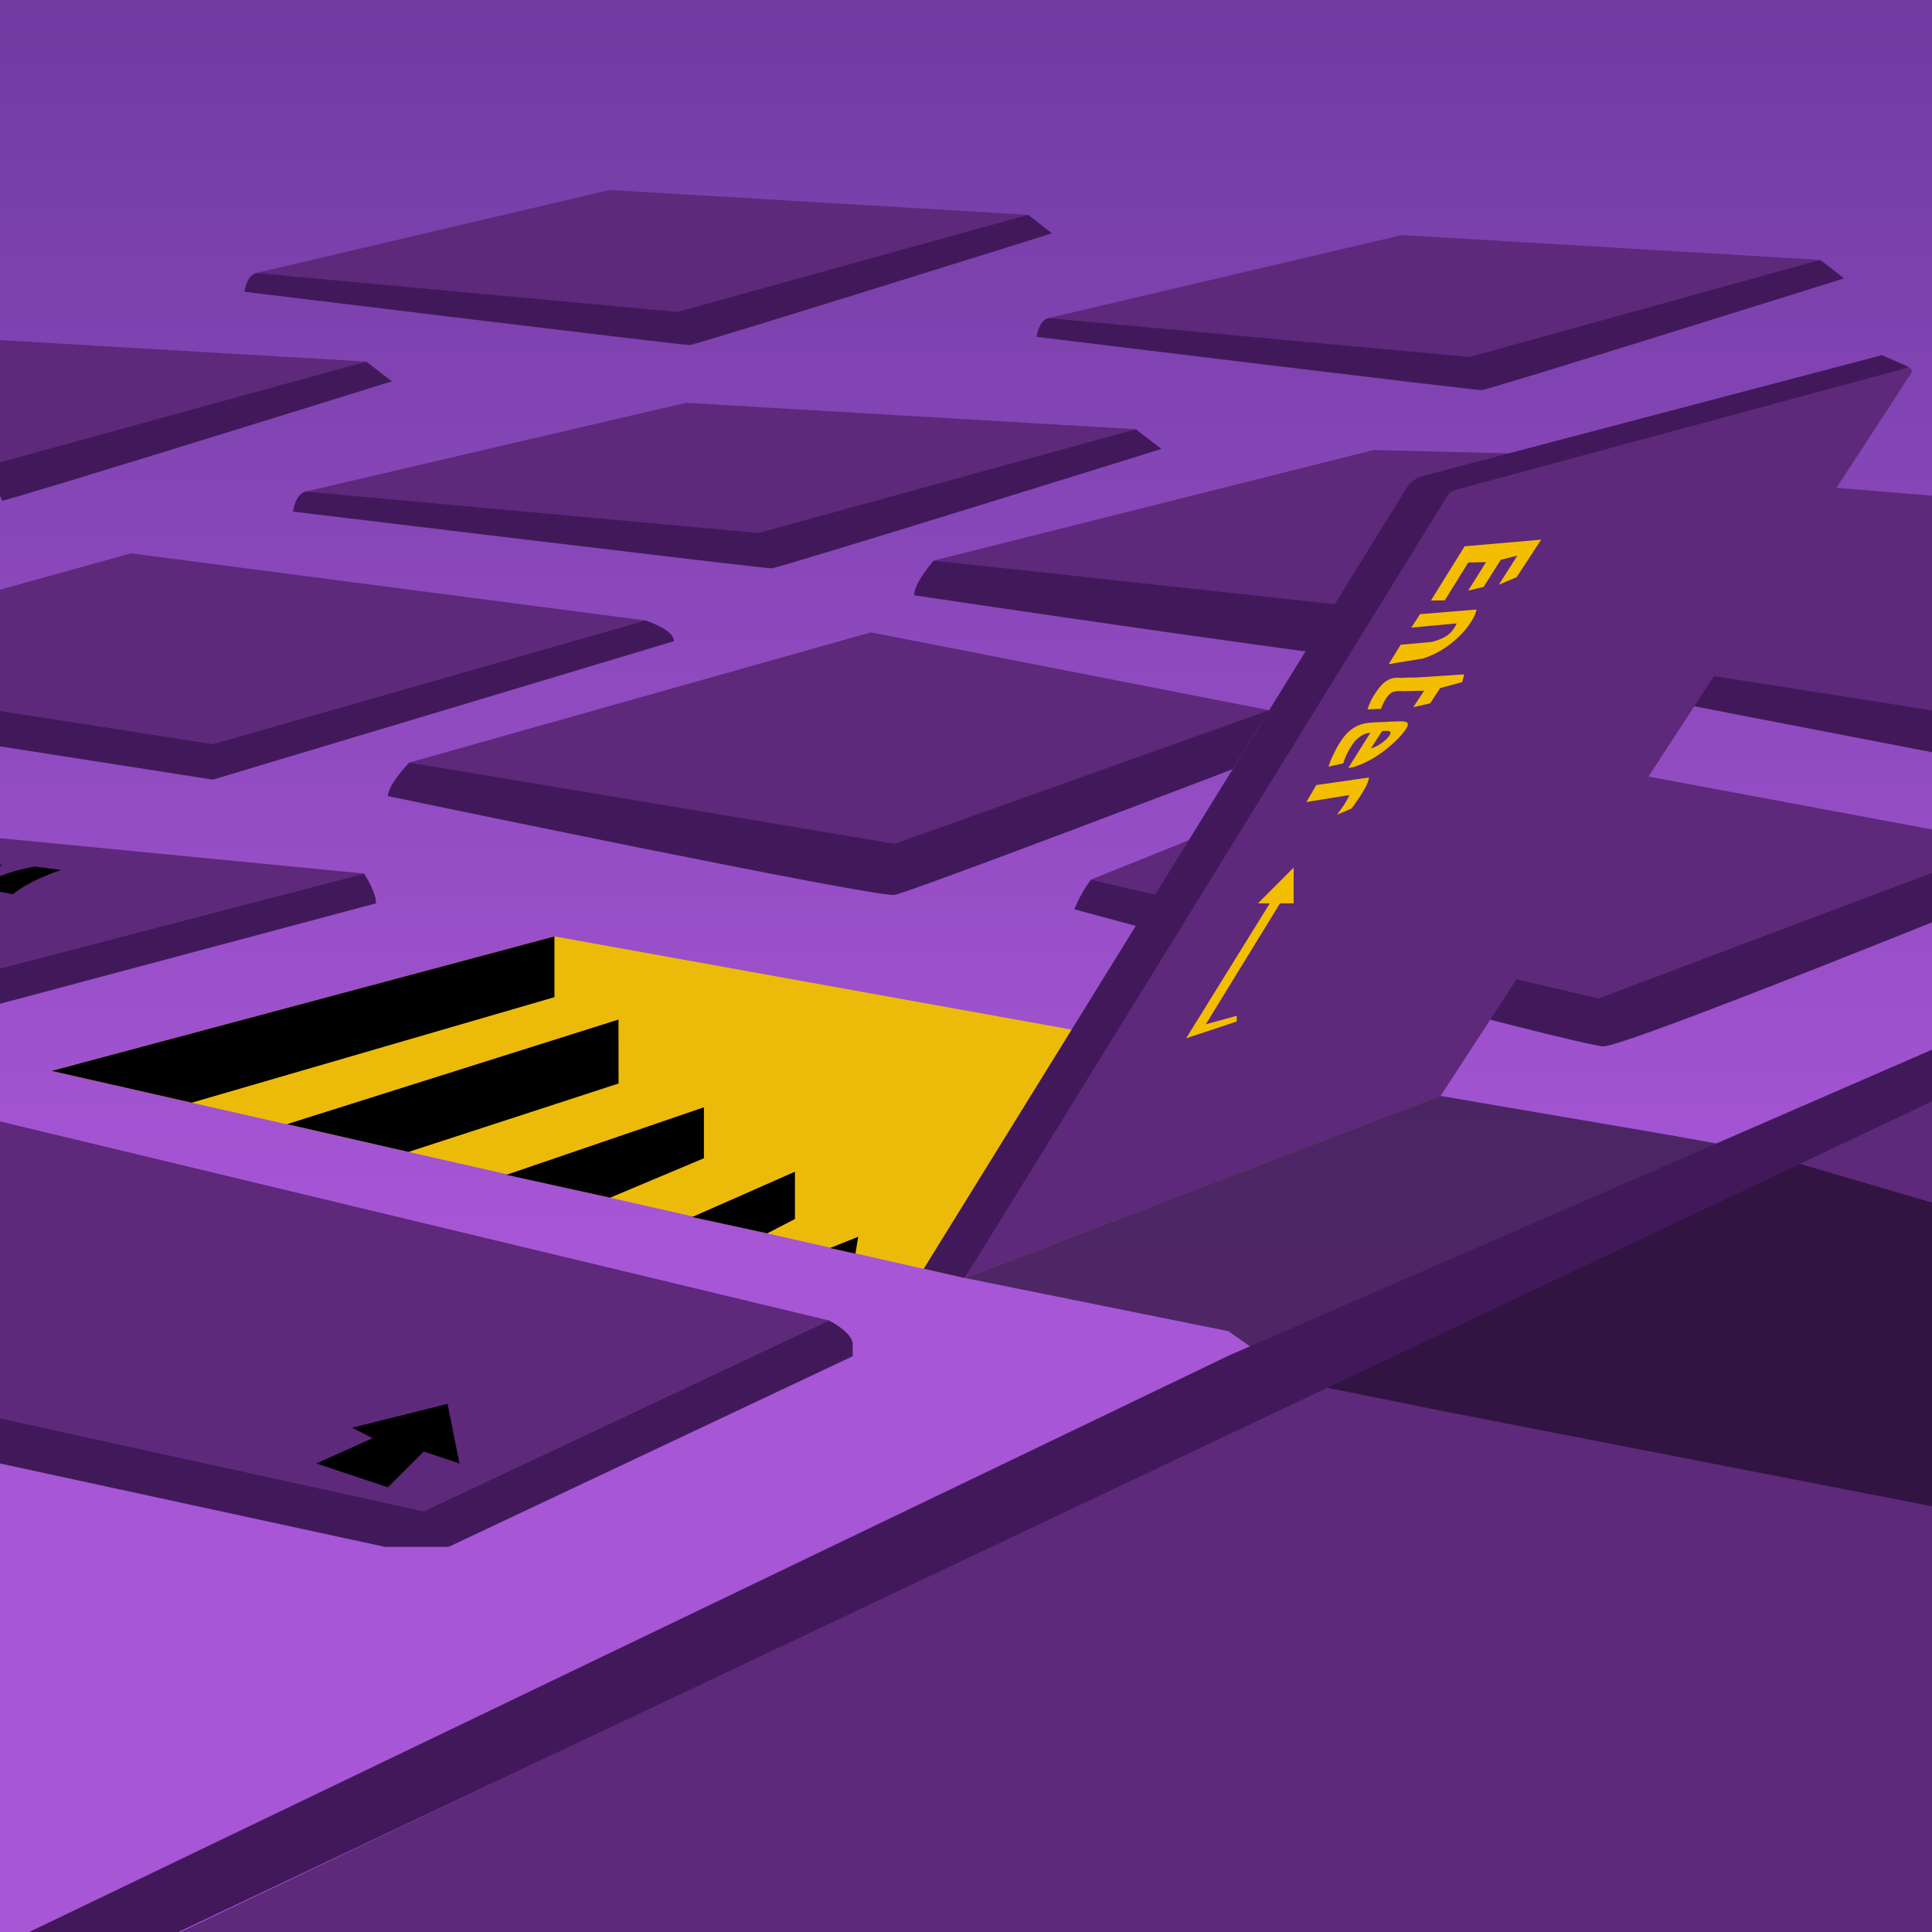 <?xml version="1.0" encoding="UTF-8"?>
<svg xmlns="http://www.w3.org/2000/svg" width="600" height="600" xmlns:xlink="http://www.w3.org/1999/xlink" viewBox="0 0 600 600">
  <defs>
    <linearGradient id="linear-gradient" x1="302.95" y1="-29.08" x2="302.95" y2="550.23" gradientTransform="matrix(1, 0, 0, 1, 0, 0)" gradientUnits="userSpaceOnUse">
      <stop offset="0" stop-color="#6c399e"/>
      <stop offset=".72" stop-color="#a756d6"/>
    </linearGradient>
    <linearGradient id="linear-gradient-2" x1="205.36" y1="336.19" x2="205.36" y2="343.24" gradientTransform="matrix(1, 0, 0, 1, 0, 0)" gradientUnits="userSpaceOnUse">
      <stop offset="0" stop-color="#6c399e"/>
      <stop offset="1" stop-color="#a045cd"/>
    </linearGradient>
  </defs>
  <g id="Layer_1" data-name="Layer 1">
    <rect x="-4.59" y="-4.5" width="615.09" height="607" style="fill: url(#linear-gradient);"/>
    <polygon points="496.45 310.01 623.82 262.04 448.03 229.26 338.84 273.14 496.45 310.01" style="fill: #5e287b;"/>
    <path d="M338.84,273.14s-2.98,3.7-5.19,9.25c0,0,156.93,42.56,164.33,42.56s127.46-48.75,127.46-48.75c0,0,2.07-10.47-1.63-14.17l-127.37,47.97-157.6-36.87Z" style="fill: #41195b;"/>
    <polygon points="636.69 157 636.69 227.95 501.69 205.12 564.6 151.01 636.69 157" style="fill: #5e287b;"/>
    <path d="M641.06,227.07v14.29c-49.37-9.14-161.58-31.13-161.58-31.13,1.81-5.66,22.21-5.11,22.21-5.11l139.38,21.96Z" style="fill: #41195b;"/>
    <polygon points="279.47 265.74 127.15 236.8 270.45 196.39 398.06 221.33 279.47 265.74" style="fill: #5e287b;"/>
    <path d="M127.15,236.8s-6.67,6.74-6.67,10.44c0,0,151.9,31.71,157.37,30.66,5.47-1.05,104.97-39.02,104.97-39.02l11.32-18.31-116.3,41.48-150.7-25.24Z" style="fill: #41195b;"/>
    <polygon points="443.7 194.22 289.98 174.08 426.61 139.76 559.55 143.07 443.7 194.22" style="fill: #5e287b;"/>
    <path d="M289.98,174.08s-6.27,7.11-6.06,10.8c0,0,153.47,22.93,158.87,21.57,5.4-1.36,102.56-44.98,102.56-44.98l10.25-18.93-113.72,48.09-151.9-16.54Z" style="fill: #41195b;"/>
    <path d="M352.74,133.3l7.96,6.13s-118.81,36.99-121.04,37.07c-2.24,.09-148.66-17.61-148.66-17.61,0,0,.57-5.27,3.88-6.23,3.31-.96,139.41,10.75,139.41,10.75l118.45-30.11Z" style="fill: #41195b;"/>
    <polygon points="235.61 165.52 94.88 152.67 213.01 125.1 352.74 133.3 235.61 165.52" style="fill: #5e287b;"/>
    <path d="M-4.71,142.41l118.45-30.11,7.96,6.13S2.89,155.42,.65,155.5" style="fill: #41195b;"/>
    <polyline points="-25.99 104.1 113.74 112.3 -3.39 144.52" style="fill: #5e287b;"/>
    <path d="M565.29,80.71l7.41,5.74s-110.46,34.63-112.54,34.71c-2.08,.08-138.23-16.54-138.23-16.54,0,0,.53-4.93,3.6-5.83,3.07-.9,129.63,10.1,129.63,10.1l110.13-28.18Z" style="fill: #41195b;"/>
    <polygon points="456.4 110.87 325.53 98.8 435.37 73 565.29 80.71 456.4 110.87" style="fill: #5e287b;"/>
    <path d="M319.29,66.71l7.41,5.74s-110.46,34.63-112.54,34.71c-2.08,.08-138.23-16.54-138.23-16.54,0,0,.53-4.93,3.6-5.83,3.07-.9,129.63,10.1,129.63,10.1l110.13-28.18Z" style="fill: #41195b;"/>
    <polygon points="210.4 96.87 79.53 84.8 189.37 59 319.29 66.71 210.4 96.87" style="fill: #5e287b;"/>
    <line x1="192.1" y1="336.49" x2="218.61" y2="343.88" style="fill: url(#linear-gradient-2);"/>
    <polyline points="394.13 280.28 370.98 318.09 371.85 318.96 385.84 314.59 385.49 312.49 375.46 315.4 398.56 280.51 394.13 280.28" style="fill: #a045cd; opacity: .46;"/>
  </g>
  <g id="Layer_5" data-name="Layer 5">
    <polygon points="299.59 396.95 16.03 332.58 172.19 290.81 447.35 340.42 299.59 396.95" style="fill: #ecbb0a;"/>
    <path d="M592.92,114.05l-134.75,42.45-2.03-.82-156.55,241.26-12.72-2.9,149.91-242.42c1.17-1.89,3.02-3.26,5.17-3.83l142.52-37.5,8.45,3.76Z" style="fill: #41195b;"/>
    <path d="M299.59,396.95l149.92-243.01c.53-.86,1.37-1.49,2.35-1.75l140.5-37.97c.96-.26,1.74,.81,1.19,1.64l-146.17,224.51s-.06,.07-.11,.09l-147.69,56.5Z" style="fill: #5e287b;"/>
    <polygon points="401.76 269.44 401.76 280.55 397.52 280.55 374.48 318.09 384.09 315.47 384.09 317.22 368.36 322.46 368.42 322.36 394.34 280.55 390.65 280.55 401.76 269.44" style="fill: #f3bd00;"/>
  </g>
  <g id="Layer_2" data-name="Layer 2">
    <polygon points="172.19 290.81 172.19 309.68 59.54 342.45 16.03 332.58 172.19 290.81"/>
    <polygon points="89.1 349.12 192.08 316.63 192.1 336.49 126.88 357.74 89.1 349.12"/>
    <polygon points="157.27 364.85 218.61 343.88 218.61 359.7 189.49 371.95 157.27 364.85"/>
    <polygon points="214.96 377.96 246.88 363.88 246.88 378.57 238.27 383.03 214.96 377.96"/>
    <path d="M454.87,169.66l23.77-2.07-7.62,11.64-5.56,2.38,5.78-9.08-5.16,1.33-5.32,8.4-4.81,1.17,5.56-8.86-5.53,.13-7.29,11.76-4.3,.04,10.46-16.84Z" style="fill: #f3bd00;"/>
    <path d="M458.51,189.29c0,.33-.14,.83-.41,1.51-.31,.74-.8,1.64-1.5,2.71-.76,1.17-1.68,2.31-2.74,3.41-1.09,1.14-2.27,2.2-3.56,3.18-1.29,.98-2.63,1.85-4.03,2.6-1.38,.72-2.8,1.32-4.23,1.78l-10.76,1.78,3.69-6.02,9.68-.89c1.84-.47,3.3-1.06,4.34-1.7,1.04-.64,1.89-1.46,2.5-2.41,.19-.29,.36-.58,.52-.88,.16-.29,.29-.54,.39-.76l-14.09,1.3,2.68-4.17,17.52-1.43Z" style="fill: #f3bd00;"/>
    <path d="M454.74,209.45l-.65,2.39-6.82,1.85-3.14,4.76-5.23,1.16,3.38-5.1-6.68,.15c-1.04-.1-1.96-.05-2.77,.18-.81,.23-1.56,.86-2.27,1.92-.35,.53-.68,1.09-.96,1.69-.3,.6-.53,1.16-.7,1.69l-4.22,.17c.25-.75,.56-1.55,.95-2.41,.38-.85,.94-1.83,1.68-2.92,.9-1.34,1.75-2.34,2.59-3.02,.82-.65,1.63-1.07,2.47-1.29,.83-.21,1.7-.26,2.62-.16,.94,.07,3.09-.23,4.18-.06l15.58-1.01Z" style="fill: #f3bd00;"/>
    <path d="M429.27,224.26c1.6-.12,2.96-.19,4.07-.2,1.15-.08,2.06-.08,2.71,.02,.65,.08,1.05,.29,1.16,.66,.09,.39-.09,.94-.57,1.66-1.22,1.86-3.29,4-6.14,6.27-2.88,2.33-6.19,4.24-9.74,5.42-.33,.09-.69,.18-1.08,.26-.38,.07-.71,.13-.98,.17l6.91-11.01c-1.09,.13-2.14,.51-3.17,1.2-1.06,.72-2.01,1.75-2.87,3.13-.58,.93-1.08,1.87-1.51,2.82-.43,.97-.73,1.78-.87,2.41l-4.59,1.02c.08-.35,.23-.81,.44-1.38,.2-.55,.47-1.17,.77-1.83,.3-.65,.64-1.34,1.02-2.06,.37-.7,.75-1.37,1.16-2.03,1-1.6,2.02-2.85,3.09-3.78,1.02-.86,2.07-1.48,3.15-1.88,1.07-.38,2.18-.6,3.35-.69,1.19-.12,2.42-.18,3.7-.2Zm-3.54,8.19c.5-.16,1.02-.37,1.57-.62,.55-.26,1.08-.57,1.6-.93,.52-.35,1.01-.73,1.46-1.15,.45-.4,.83-.84,1.12-1.29,.27-.42,.39-.74,.35-.95-.04-.22-.18-.36-.41-.44-.24-.09-.56-.12-.96-.1-.4,0-.82,.04-1.25,.08l-3.47,5.4Z" style="fill: #f3bd00;"/>
    <path d="M415.24,253.02c.43-.6,.91-1.27,1.45-2.03,.53-.73,1-1.46,1.42-2.17,.19-.31,.38-.67,.57-1.07,.19-.38,.3-.66,.34-.83l-13.32,2.17,3.08-5.28,16.36-2.35c-.02,.38-.16,.9-.4,1.59-.26,.75-.8,1.77-1.62,3.11-.15,.26-.36,.57-.62,.97-.27,.4-.55,.82-.85,1.26-.3,.44-.62,.9-.96,1.39-.34,.48-.66,.92-.98,1.32l-4.46,1.91Z" style="fill: #f3bd00;"/>
    <polygon points="257.79 387.58 266.53 384.08 265.66 389.33 257.79 387.58"/>
  </g>
  <g id="Layer_6" data-name="Layer 6">
    <polygon points="608.5 336.5 42.5 606.5 607.5 606.5 608.5 336.5" style="fill: #5e287b;"/>
  </g>
  <g id="Layer_7" data-name="Layer 7">
    <polygon points="631.55 382.73 632.42 466.64 599.86 467.76 447.78 438.16 404.21 429.37 381.5 413.41 299.67 396.9 447.4 340.35 518.83 352.56 544.44 357.19 631.55 382.73" style="fill: #13071c; opacity: .6;"/>
  </g>
  <g id="Layer_8" data-name="Layer 8">
    <polyline points="381.84 420.88 610.5 321.42 610.5 337.05 54.36 600.5 8.02 600.5 381.84 420.88" style="fill: #41195b;"/>
  </g>
  <g id="path">
    <polygon points="113.05 271.29 -18.3 305.49 -18.3 258.52 113.05 271.29" style="fill: #5e287b;"/>
    <path d="M116.78,280.54L-18.3,316.63v-11.14l131.35-34.2s3.74,5.55,3.74,9.25Z" style="fill: #41195b;"/>
    <path d="M-18.15,271.71c.22-.25,.46-.5,.73-.75,.26-.24,.45-.42,.58-.52,1.19-.98,2.67-1.71,4.54-2.23,1.86-.52,3.86-.88,6.03-1.09l7,1.61c-1.74,.5-3.4,1.11-5.01,1.85-1.66,.76-3.06,1.56-4.2,2.39-.05,.03-.15,.11-.31,.22-.16,.11-.33,.25-.52,.4-.19,.16-.39,.32-.6,.49-.21,.17-.39,.32-.53,.46l-7.71-2.85Zm12.31,4.09c.32-.29,.67-.59,1.05-.89,.37-.3,.65-.51,.84-.64,1.75-1.23,3.89-2.25,6.51-3.1,2.61-.85,5.33-1.53,8.21-2.05l8.24,1.06c-2.29,.74-4.51,1.6-6.7,2.6-2.24,1.02-4.12,2.03-5.67,3.05-.06,.04-.2,.13-.41,.27-.21,.14-.45,.3-.7,.49-.26,.19-.53,.38-.81,.58-.28,.2-.52,.38-.71,.54l-9.83-1.9Z"/>
    <polygon points="257.42 410.08 131.59 469.3 -18.3 436.39 -18.3 343.87 257.42 410.08" style="fill: #5e287b;"/>
    <path d="M264.82,417.48v3.7l-125.5,59.22h-19.76l-137.86-29.87v-14.14l149.89,32.9,125.83-59.22s7.4,3.7,7.4,7.4Z" style="fill: #41195b;"/>
    <polygon points="200.39 192.68 66.12 231.06 -18.3 217.92 -18.3 188.2 40.69 171.85 200.39 192.68" style="fill: #5e287b;"/>
    <path d="M200.39,192.68s8.92,2.74,8.92,6.44c0,0-138.38,41.6-143.21,43l-84.4-13.18v-11.03l84.42,13.14,134.27-38.38Z" style="fill: #41195b;"/>
    <polygon points="98.28 454.49 120.48 461.89 131.59 450.79 142.69 454.49 138.99 435.99 109.38 443.39 115.7 446.65 98.28 454.49"/>
  </g>
</svg>